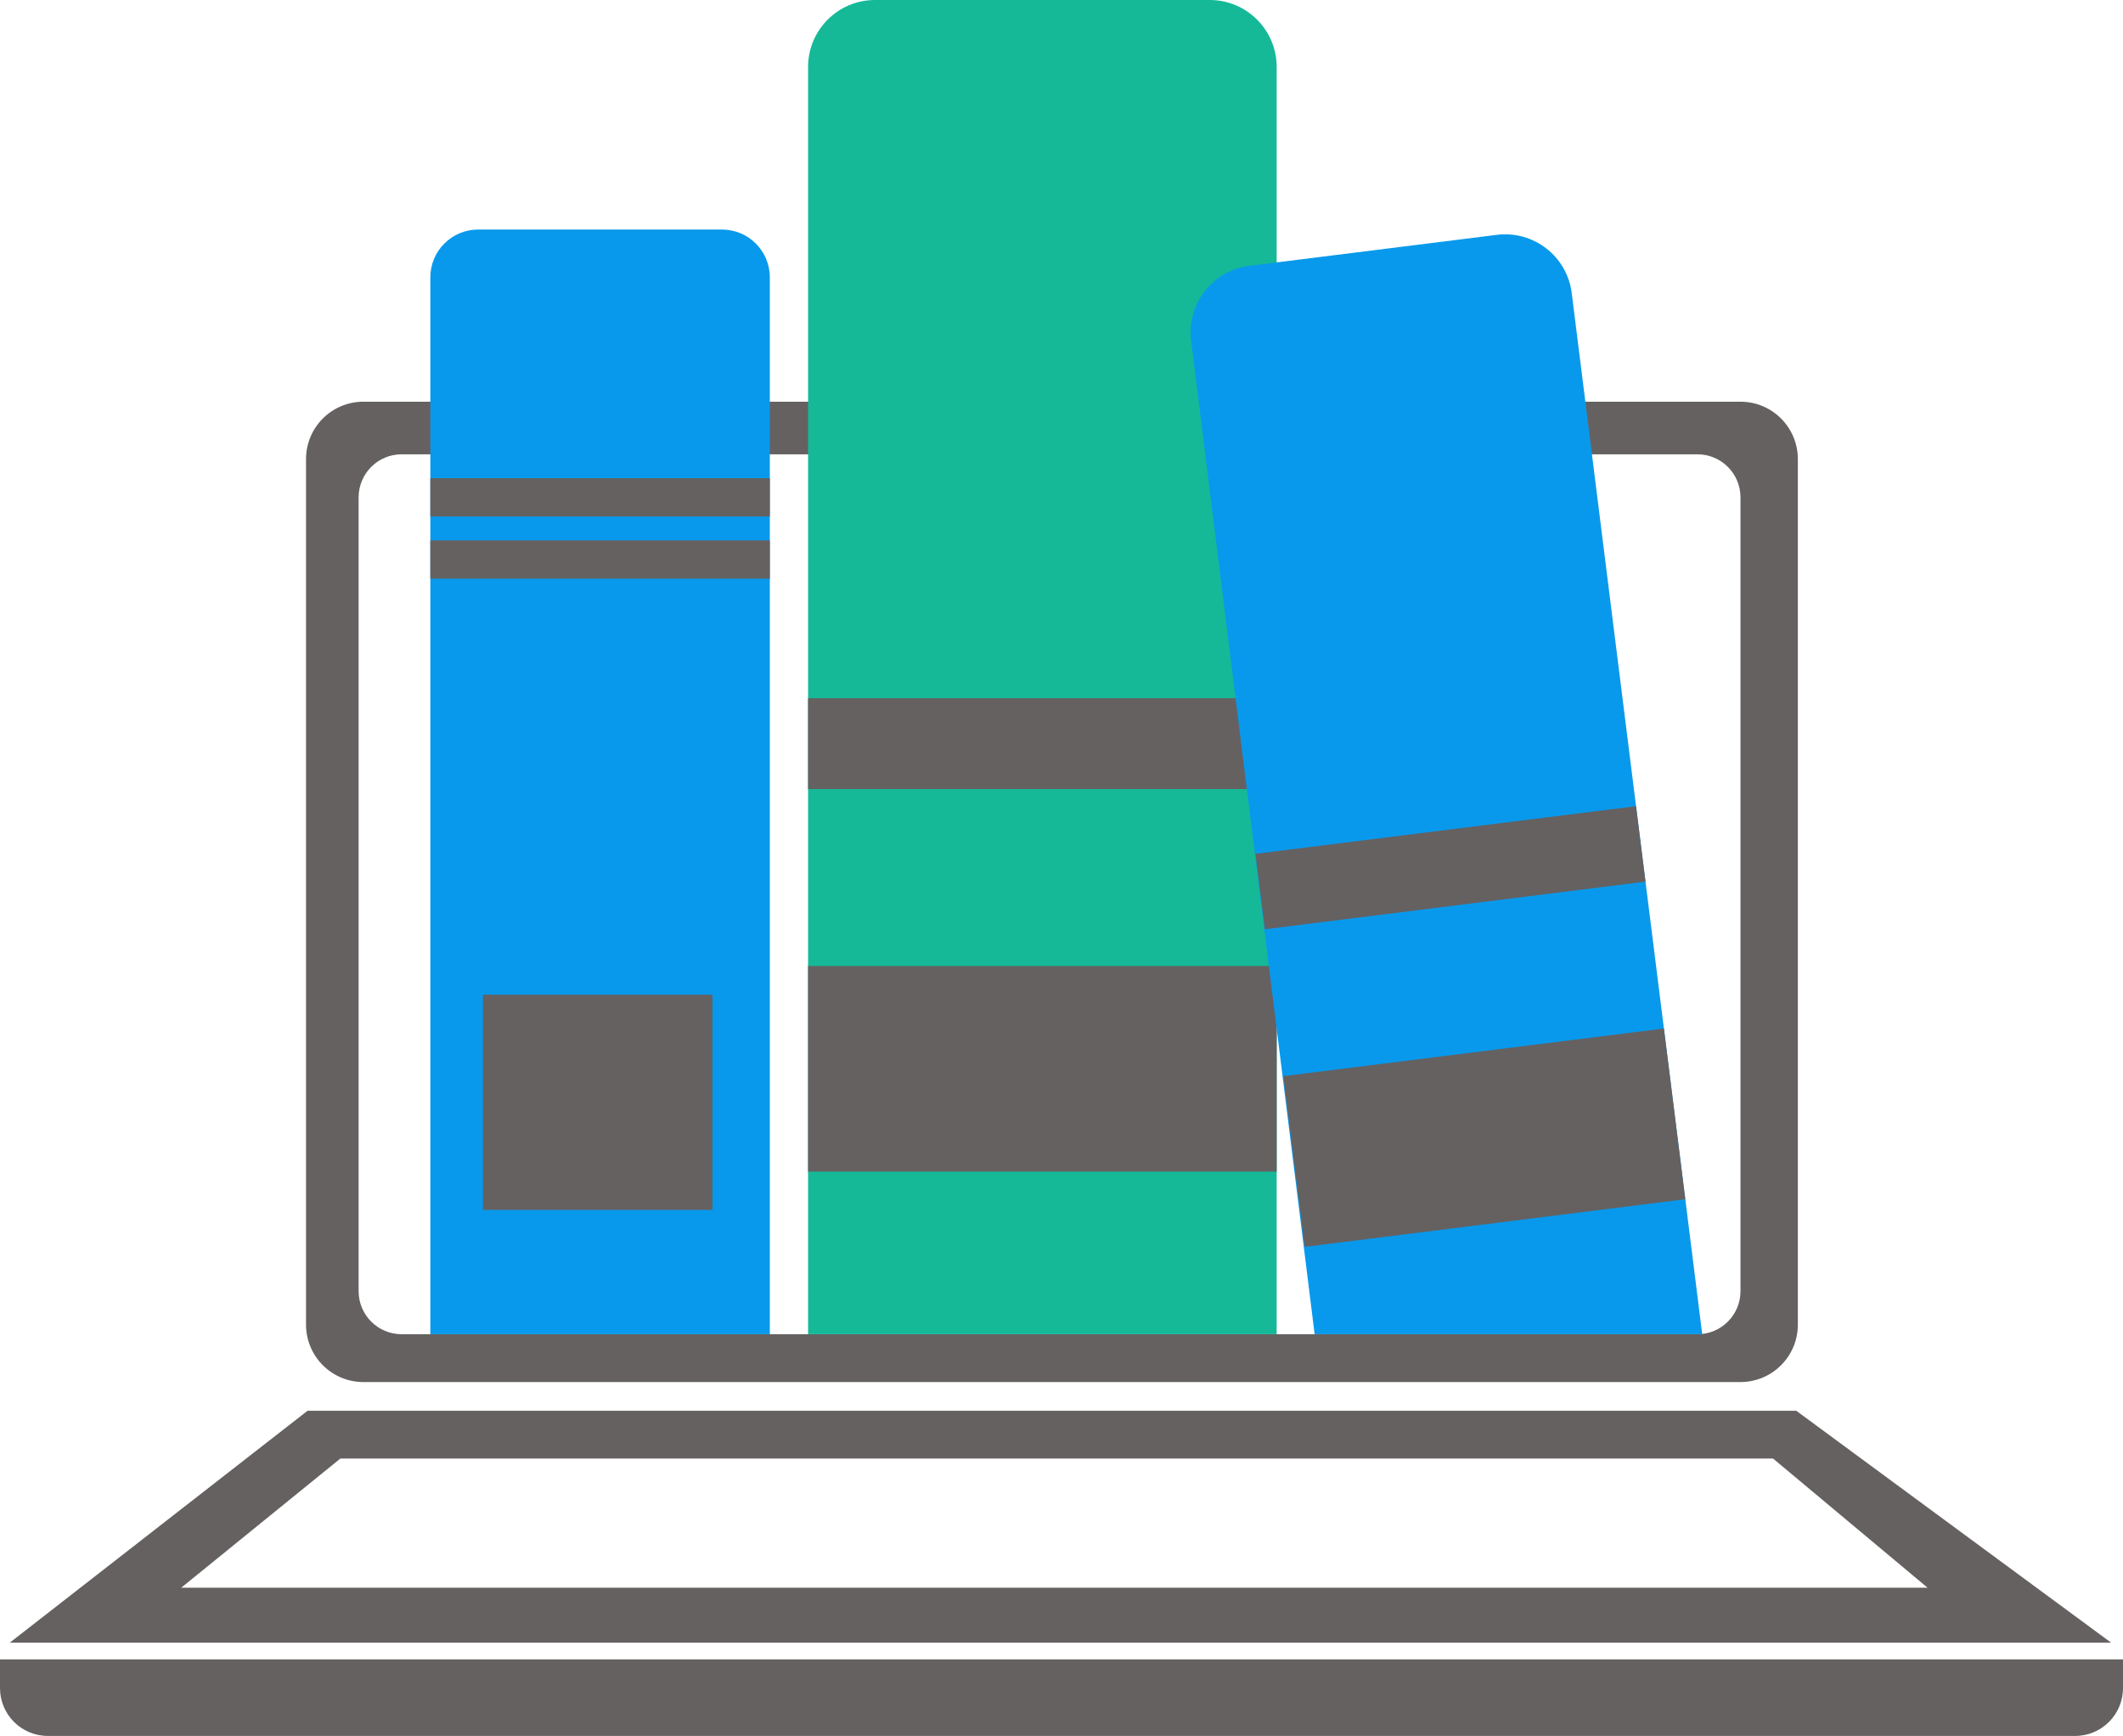 <svg width="444" height="363" viewBox="0 0 444 363" fill="none" xmlns="http://www.w3.org/2000/svg">
<path d="M0 347H444V353C444 358.523 439.523 363 434 363H10C4.477 363 0 358.523 0 353V347Z" fill="#656161"/>
<path fill-rule="evenodd" clip-rule="evenodd" d="M375.5 295.5H64.5L3.5 343H440L375.5 295.5ZM71 304.5H371L404.5 332.5H36.5L71 304.5Z" fill="#656161"/>
<path d="M64.5 295.5V295H64.328L64.193 295.105L64.5 295.5ZM375.5 295.5L375.796 295.097L375.664 295H375.5V295.5ZM3.5 343L3.193 342.605L2.044 343.5H3.5V343ZM440 343V343.5H441.522L440.296 342.597L440 343ZM371 304.5L371.321 304.116L371.181 304H371V304.5ZM71 304.5V304H70.823L70.685 304.112L71 304.5ZM404.5 332.5V333H405.878L404.821 332.116L404.5 332.5ZM36.5 332.5L36.185 332.112L35.09 333H36.5V332.5ZM64.5 296H375.5V295H64.5V296ZM3.807 343.395L64.807 295.895L64.193 295.105L3.193 342.605L3.807 343.395ZM440 342.5H3.5V343.5H440V342.5ZM375.204 295.903L439.704 343.403L440.296 342.597L375.796 295.097L375.204 295.903ZM371 304H71V305H371V304ZM404.821 332.116L371.321 304.116L370.679 304.884L404.179 332.884L404.821 332.116ZM36.5 333H404.5V332H36.5V333ZM70.685 304.112L36.185 332.112L36.815 332.888L71.315 304.888L70.685 304.112Z" fill="#656161"/>
<path fill-rule="evenodd" clip-rule="evenodd" d="M76 84C69.373 84 64 89.373 64 96V277C64 283.627 69.373 289 76 289H364C370.627 289 376 283.627 376 277V96C376 89.373 370.627 84 364 84H76ZM84 95C79.029 95 75 99.029 75 104V270C75 274.971 79.029 279 84 279H355C359.971 279 364 274.971 364 270V104C364 99.029 359.971 95 355 95H84Z" fill="#656161"/>
<path d="M169 14C169 6.268 175.268 0 183 0H253C260.732 0 267 6.268 267 14V279H169V14Z" fill="#15B998"/>
<rect x="169" y="202" width="98" height="43" fill="#656161"/>
<rect x="169" y="146" width="98" height="19" fill="#656161"/>
<path d="M249.11 71.246C248.147 63.559 253.602 56.547 261.295 55.585L313.034 49.11C320.728 48.148 327.745 53.598 328.709 61.285L356 279H274.941L249.11 71.246Z" fill="#0899EC"/>
<path d="M268.388 225.033L347.987 215.073L352.462 250.772L272.863 260.733L268.388 225.033Z" fill="#656161"/>
<path d="M262.56 178.541L342.159 168.58L344.136 184.354L264.537 194.315L262.56 178.541Z" fill="#656161"/>
<path d="M90 58C90 52.477 94.477 48 100 48H151C156.523 48 161 52.477 161 58V279H90V58Z" fill="#0899EC"/>
<rect x="101" y="208" width="48" height="45" fill="#656161"/>
<rect x="90" y="100" width="71" height="8" fill="#656161"/>
<rect x="90" y="113" width="71" height="8" fill="#656161"/>
</svg>

